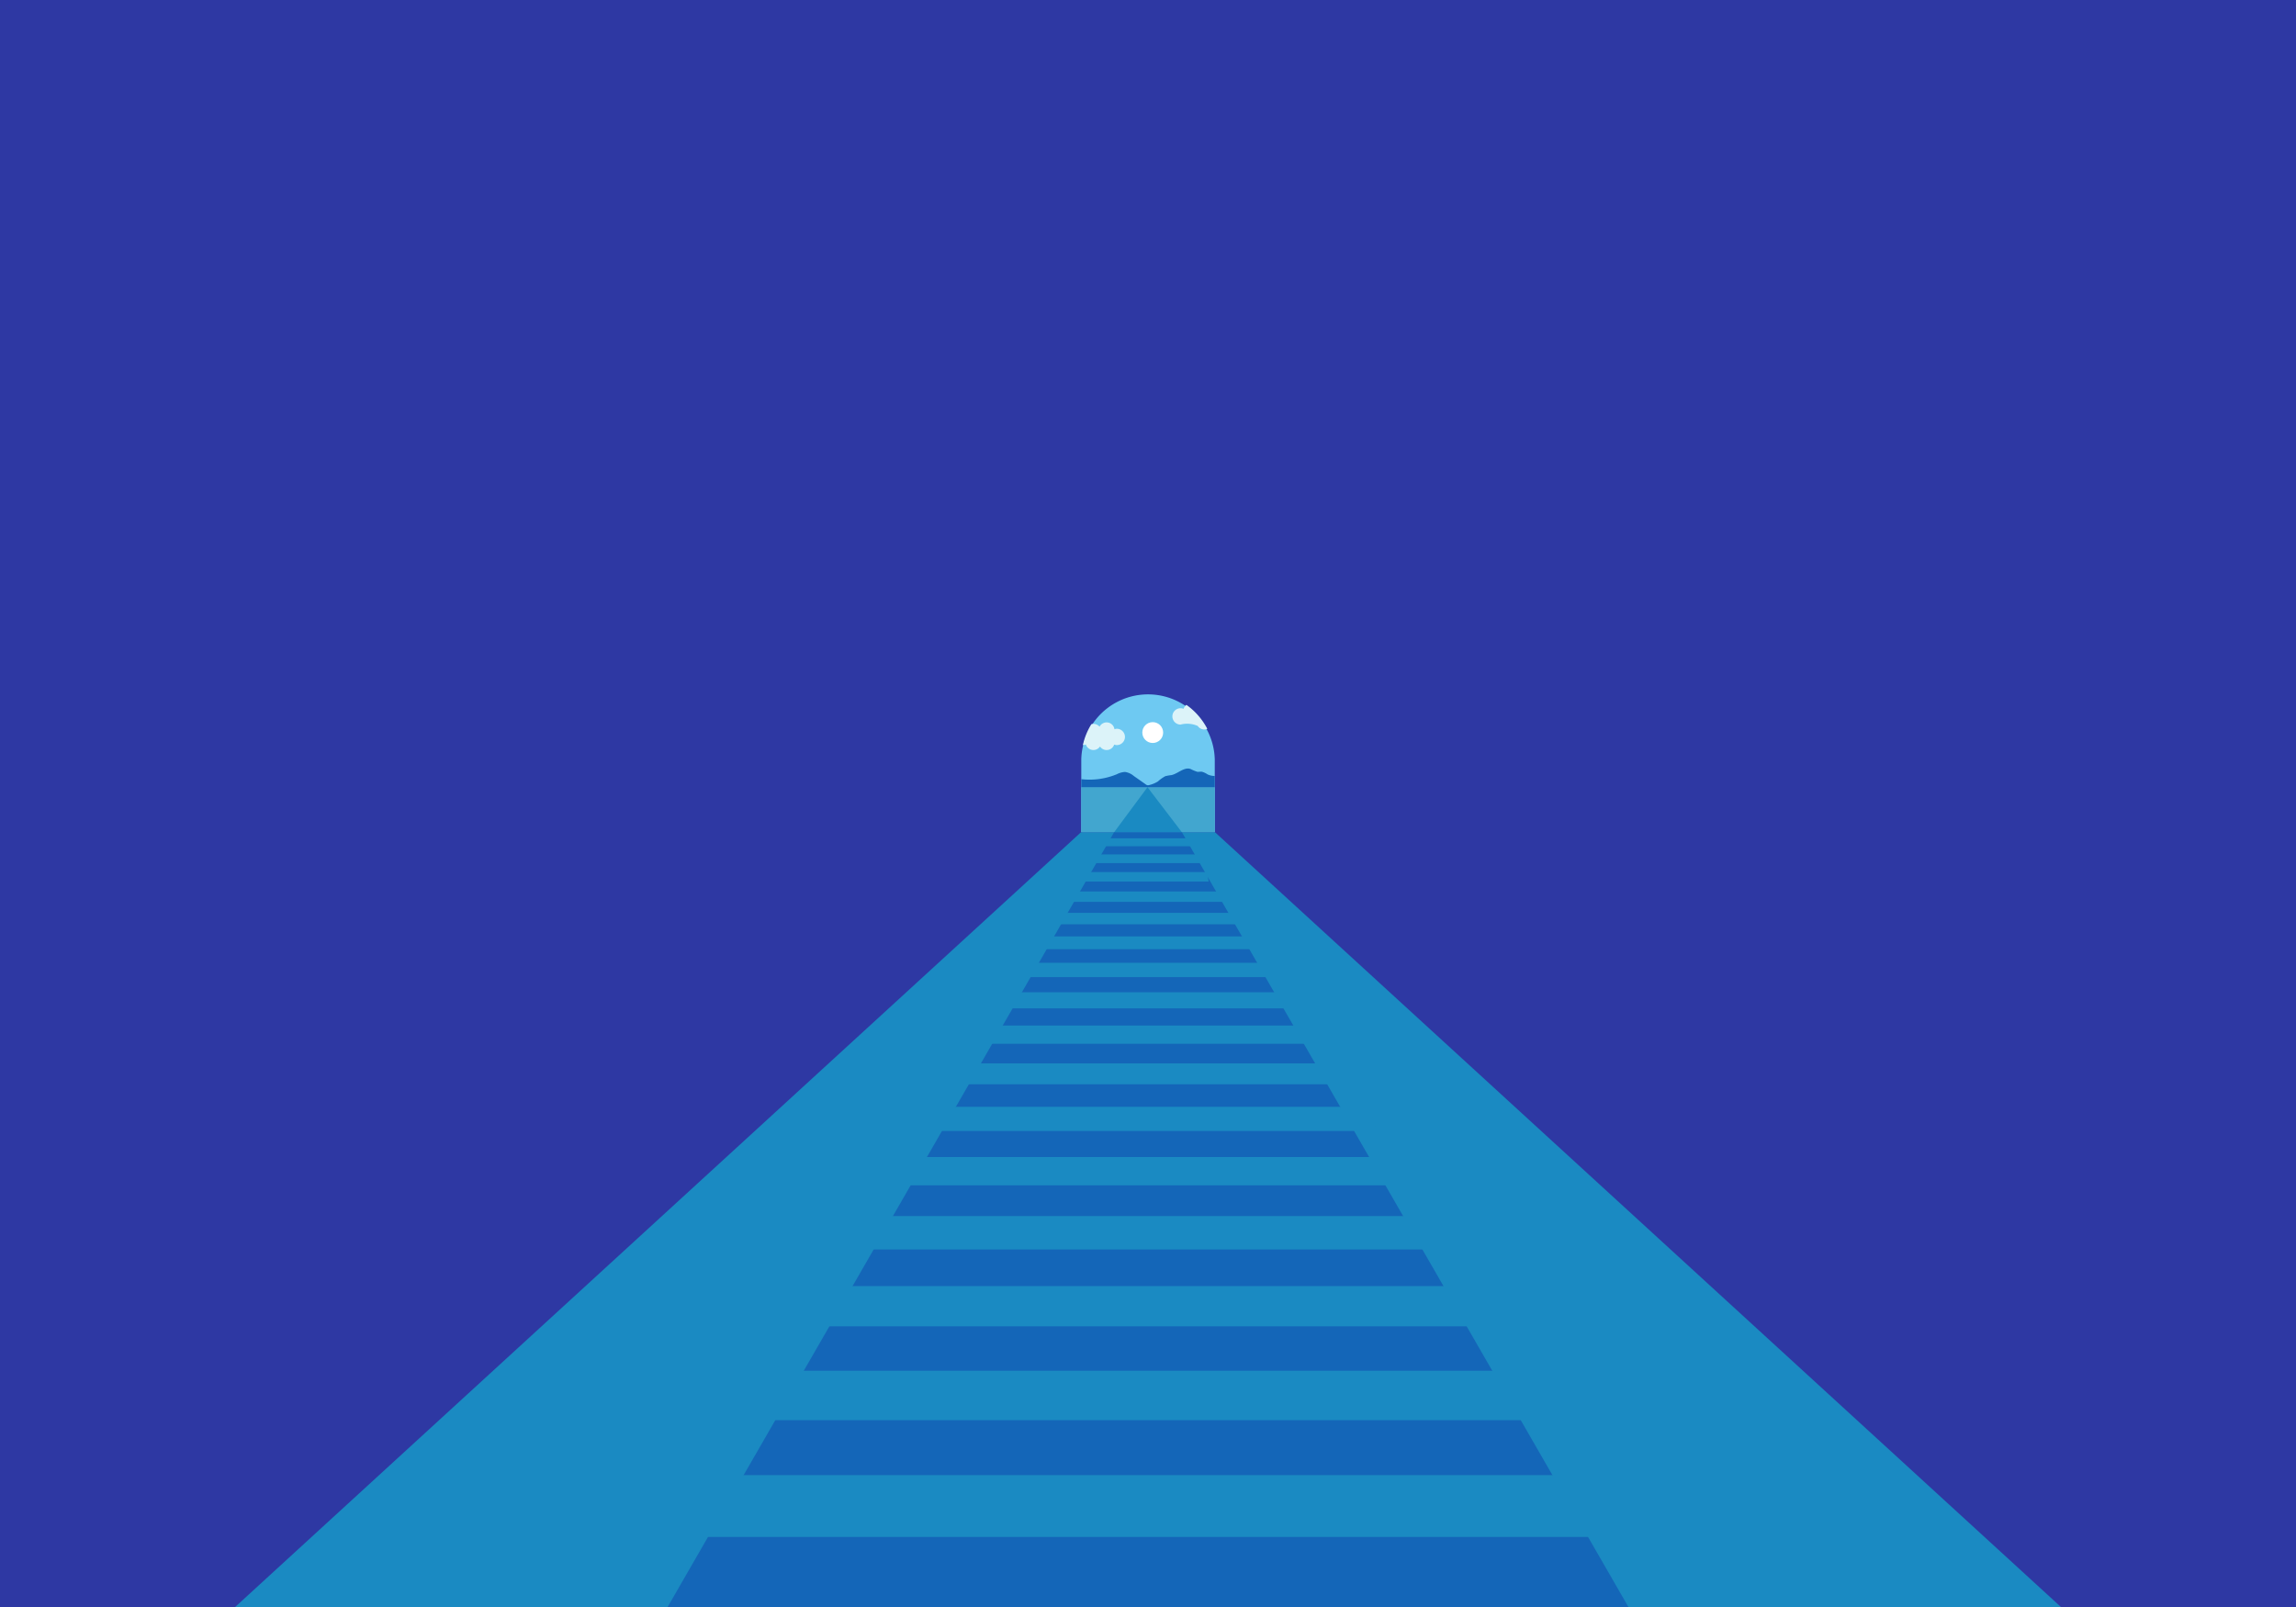 <svg id="Background" xmlns="http://www.w3.org/2000/svg" viewBox="0 0 500 350"><title>Artboard 21 copy 49</title><rect width="500" height="350" style="fill:#2e38a3"/><rect x="162.46" y="83.7" width="175.07" height="159.27" style="fill:#2e38a3"/><path d="M264.54,165.39a14.54,14.54,0,0,0-29.07,0v15.87h29.07Z" style="fill:#6ec9f2"/><rect x="235.47" y="171.42" width="29.07" height="9.85" style="fill:#42a6cf"/><polygon points="249.89 171.45 242.62 181.26 257.38 181.26 249.89 171.45" style="fill:#1a8ac2"/><path d="M238.13,157.66a1.76,1.76,0,0,1,1.32.61,1.73,1.73,0,0,1,3.25.56,1.72,1.72,0,0,1,.5-.11,1.78,1.78,0,0,1,0,3.56,1.74,1.74,0,0,1-.56-.11,1.74,1.74,0,0,1-3.09.42,1.73,1.73,0,0,1-3.08-.44,1.79,1.79,0,0,1-.65.13h0a14.21,14.21,0,0,1,1.85-4.55A1.84,1.84,0,0,1,238.13,157.66Z" style="fill:#dcf3f9"/><path d="M260.83,158.11a5.7,5.7,0,0,0-3.74-.3,1.78,1.78,0,1,1,0-3.56,1.75,1.75,0,0,1,.65.13,1.81,1.81,0,0,1,.63-.86,14.71,14.71,0,0,1,4.54,5.21,1.6,1.6,0,0,1-.66.15A1.72,1.72,0,0,1,260.83,158.11Z" style="fill:#dcf3f9"/><circle cx="251.03" cy="159.55" r="2.27" style="fill:#fff"/><path d="M235.47,171.45h29.07V169a3.67,3.67,0,0,1-1.57-.34,4.12,4.12,0,0,0-1.2-.57c-.35-.06-.71.05-1.06,0a10.43,10.43,0,0,1-1.47-.62c-1.41-.44-2.67,1-4.11,1.34a10.46,10.46,0,0,0-1.36.24,7.93,7.93,0,0,0-1.6,1.14,6.46,6.46,0,0,1-1.81.77,1.25,1.25,0,0,1-.43.07,1,1,0,0,1-.48-.24L246.9,169a3.77,3.77,0,0,0-1.89-.87,4.24,4.24,0,0,0-1.78.49,15.58,15.58,0,0,1-7.76,1.08Z" style="fill:#1466b8"/><polygon points="448.81 350 264.59 181.26 235.41 181.26 51.2 350 448.81 350" style="fill:#1a8ac2"/><polygon points="354.62 350 257.39 181.26 242.62 181.26 145.39 350 354.62 350" style="fill:#1466b8"/><polygon points="261.74 182.58 262.01 184.3 236.81 184.3 237.07 182.58 261.74 182.58" style="fill:#1a8ac2"/><polygon points="262.29 186.09 262.58 187.97 236.23 187.97 236.53 186.09 262.29 186.09" style="fill:#1a8ac2"/><polygon points="262.88 189.94 263.2 192 235.61 192 235.93 189.94 262.88 189.94" style="fill:#1a8ac2"/><polygon points="270.31 194.16 270.83 196.42 227.98 196.42 228.5 194.16 270.31 194.16" style="fill:#1a8ac2"/><polygon points="273.27 198.81 273.89 201.31 224.92 201.31 225.54 198.81 273.27 198.81" style="fill:#1a8ac2"/><polygon points="274.55 203.95 275.25 206.74 223.57 206.74 224.26 203.95 274.55 203.95" style="fill:#1a8ac2"/><polygon points="275.98 209.69 276.76 212.81 222.06 212.81 222.83 209.69 275.98 209.69" style="fill:#1a8ac2"/><polygon points="277.58 216.11 280.6 219.62 220.36 219.62 221.23 216.11 277.58 216.11" style="fill:#1a8ac2"/><polygon points="290.63 223.36 291.99 227.34 206.82 227.34 208.19 223.36 290.63 223.36" style="fill:#1a8ac2"/><polygon points="290.1 231.6 291.54 236.16 207.27 236.16 208.72 231.6 290.1 231.6" style="fill:#1a8ac2"/><polygon points="298.02 241.05 299.88 246.32 198.94 246.32 200.79 241.05 298.02 241.05" style="fill:#1a8ac2"/><polygon points="299.76 252 301.84 258.16 196.97 258.16 199.05 252 299.76 252" style="fill:#1a8ac2"/><polygon points="311.08 264.85 313.86 272.13 184.96 272.13 187.74 264.85 311.08 264.85" style="fill:#1a8ac2"/><polygon points="316.82 280.11 320.16 288.87 178.65 288.87 181.99 280.11 316.82 280.11" style="fill:#1a8ac2"/><polygon points="327.37 298.55 331.66 309.3 167.16 309.3 171.44 298.55 327.37 298.55" style="fill:#1a8ac2"/><polygon points="346.43 321.28 352.43 334.75 146.38 334.75 152.38 321.28 346.43 321.28" style="fill:#1a8ac2"/></svg>